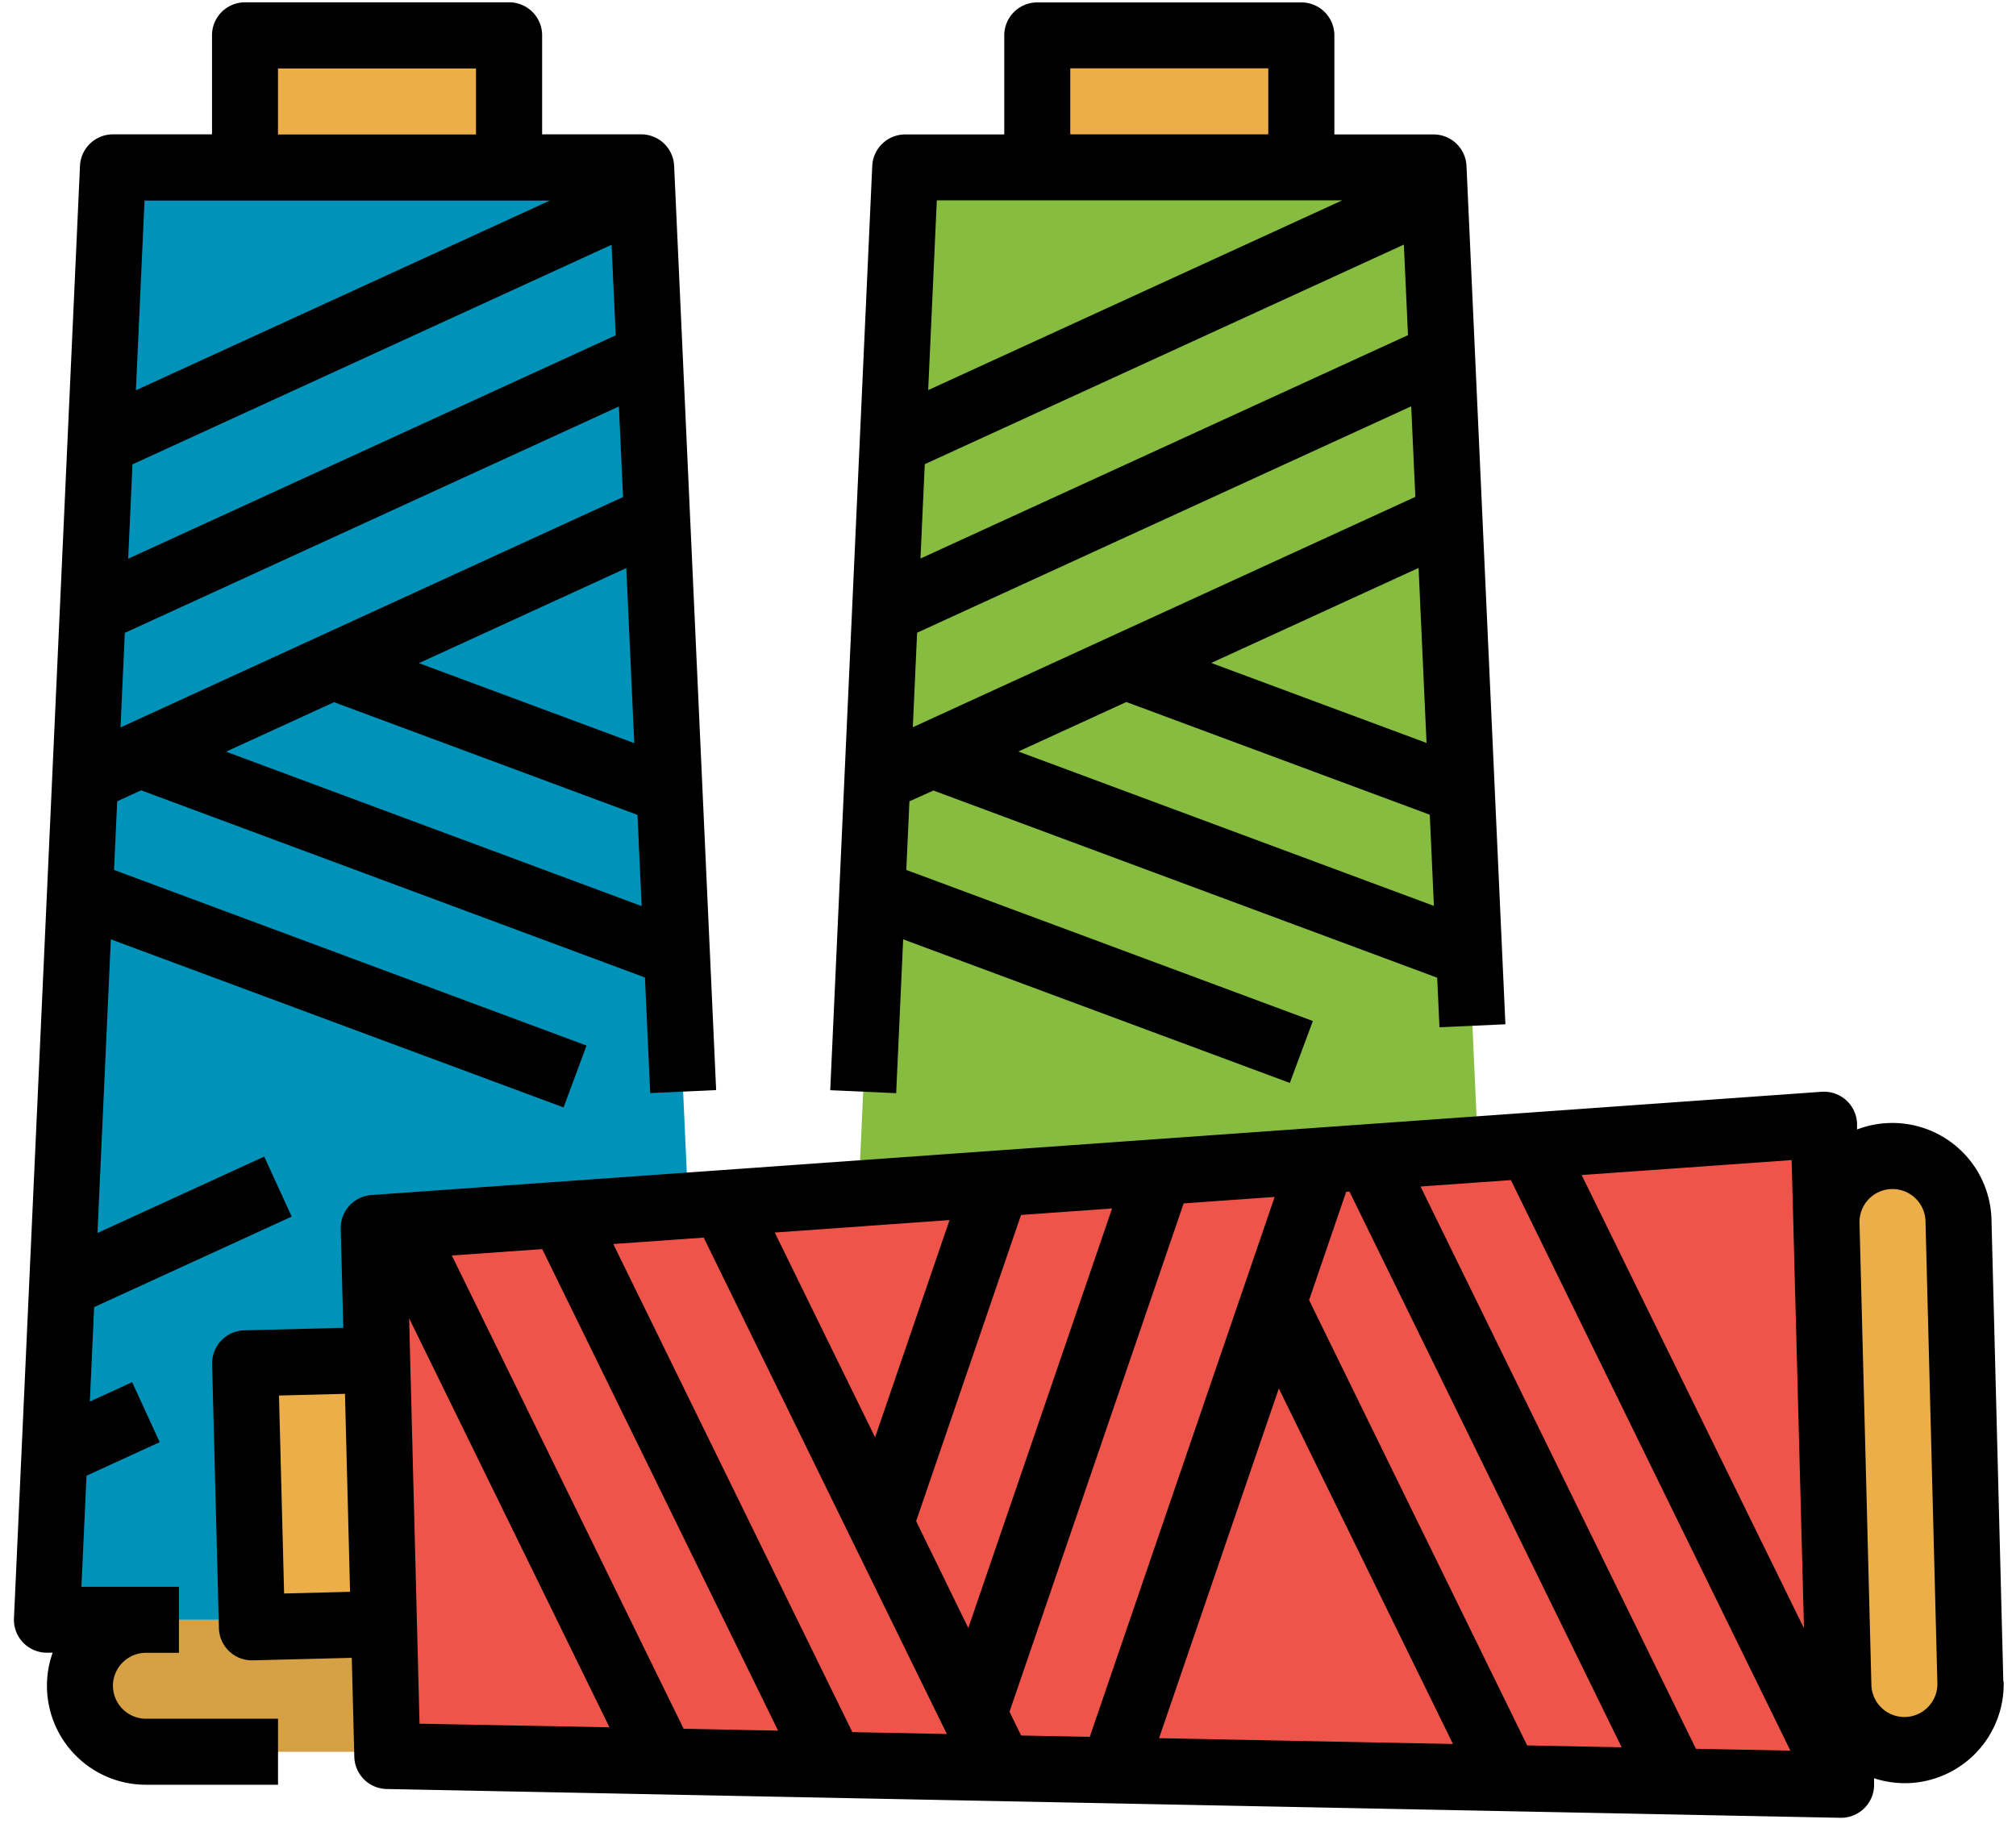 <svg xmlns="http://www.w3.org/2000/svg" xmlns:xlink="http://www.w3.org/1999/xlink" width="56" height="51" viewBox="0 0 56 51">
  <defs>
    <clipPath id="clip-path">
      <rect id="SVGID" width="56" height="51" transform="translate(-0.155)" fill="none"/>
    </clipPath>
  </defs>
  <g id="Grupo_54923" data-name="Grupo 54923" transform="translate(0.155 0)">
    <path id="Trazado_103844" data-name="Trazado 103844" d="M432.895,244.347h-18.34L416.389,204h14.672Zm0,0" transform="translate(-413.407 -199.348)" fill="#0093b9"/>
    <path id="Trazado_103845" data-name="Trazado 103845" d="M422.389,468h12.838a1.834,1.834,0,0,1,0,3.668H422.389a1.834,1.834,0,0,1,0-3.668Zm0,0" transform="translate(-418.49 -423.001)" fill="#d6a045"/>
    <rect id="Rectángulo_5137" data-name="Rectángulo 5137" width="8" height="3" transform="translate(6.845 1)" fill="#ebae48"/>
    <path id="Trazado_103846" data-name="Trazado 103846" d="M576.895,244.347h-18.34L560.389,204h14.672Zm0,0" transform="translate(-535.399 -199.348)" fill="#86bc40"/>
    <path id="Trazado_103847" data-name="Trazado 103847" d="M566.389,468h12.838a1.834,1.834,0,1,1,0,3.668H566.389a1.834,1.834,0,1,1,0-3.668Zm0,0" transform="translate(-540.482 -423.001)" fill="#ebae48"/>
    <rect id="Rectángulo_5138" data-name="Rectángulo 5138" width="7" height="3" transform="translate(28.845 1)" fill="#ebae48"/>
    <path id="Trazado_103848" data-name="Trazado 103848" d="M514.217,378l.471,18.334-40.381-.8-.377-14.667Zm0,0" transform="translate(-463.707 -346.755)" fill="#ee5449"/>
    <path id="Trazado_103849" data-name="Trazado 103849" d="M738.3,398.169l-.334-12.838a1.835,1.835,0,1,1,3.668-.1l.334,12.838a1.835,1.835,0,0,1-3.668.1Zm0,0" transform="translate(-687.386 -351.371)" fill="#ebae48"/>
    <g id="Grupo_54922" data-name="Grupo 54922" transform="translate(0 0)">
      <g id="Grupo_54921" data-name="Grupo 54921" clip-path="url(#clip-path)">
        <path id="Trazado_103850" data-name="Trazado 103850" d="M450.668,420.928l3.668-.1.191,7.336-3.668.1Zm0,0" transform="translate(-444 -383.042)" fill="#ebae48"/>
        <path id="Trazado_103851" data-name="Trazado 103851" d="M411.307,220.766a.918.918,0,0,1,.917-.917h.917v-1.834h-2.709l.141-3.086,2.033-.932-.765-1.667-1.175.538.119-2.623,5.488-2.515-.764-1.667-4.631,2.122.371-8.157,12.576,4.67.638-1.719L411.338,198.1l.087-1.906.666-.306,13.994,5.2.146,3.211,1.832-.083-1.167-25.676a.916.916,0,0,0-.916-.875h-2.751v-2.751a.917.917,0,0,0-.917-.917h-7.336a.917.917,0,0,0-.917.917v2.751h-2.751a.917.917,0,0,0-.916.875l-1.834,40.347a.916.916,0,0,0,.916.959h.158a2.75,2.75,0,0,0,2.593,3.668h3.668v-1.834h-3.668a.918.918,0,0,1-.917-.917Zm.543-33.933,13.308-6.1.115,2.515-13.542,6.206Zm-.213,4.682,13.725-6.29.115,2.516-13.959,6.4Zm13.93-1.8.221,4.862-5.981-2.222Zm-11.118,5.1,3-1.375,8.429,3.131.115,2.533Zm1.443-18.979h5.5v1.834h-5.5Zm7.553,3.668-11.5,5.271.24-5.271Zm0,0" transform="translate(-408.325 -173.933)"/>
      </g>
    </g>
    <path id="Trazado_103852" data-name="Trazado 103852" d="M558.952,200.028l10.741,3.989.639-1.72L559.039,198.1l.087-1.906.666-.3,13.994,5.2.063,1.377,1.832-.083L574.6,178.543a.916.916,0,0,0-.916-.875H570.93v-2.751a.917.917,0,0,0-.917-.917h-7.336a.917.917,0,0,0-.917.917v2.751h-2.751a.917.917,0,0,0-.916.875l-1.167,25.676,1.832.083Zm.6-13.2,13.308-6.1.115,2.515-13.542,6.206Zm-.213,4.682,13.725-6.29.115,2.516-13.959,6.4Zm13.93-1.8.221,4.862-5.981-2.222Zm-11.118,5.1,3-1.375,8.429,3.131.115,2.533Zm1.443-18.979h5.5v1.834h-5.5Zm7.553,3.668-11.5,5.271.24-5.271Zm0,0" transform="translate(-534.019 -173.933)"/>
    <path id="Trazado_103853" data-name="Trazado 103853" d="M494.313,388.383l-.329-12.833a2.754,2.754,0,0,0-3.734-2.5l0-.156a.918.918,0,0,0-.982-.891l-40.287,2.869a.916.916,0,0,0-.851.938l.07,2.75-2.75.07a.918.918,0,0,0-.893.94l.189,7.334a.917.917,0,0,0,.916.894h.024l2.75-.07.071,2.75a.917.917,0,0,0,.9.894l40.38.8h.019a.918.918,0,0,0,.917-.94l0-.158a2.747,2.747,0,0,0,.848.136h.072a2.751,2.751,0,0,0,2.679-2.821ZM455.7,376.232l2.512-.178,6.754,13.79-2.624-.052Zm4.579,13.519-2.624-.052-6.439-13.148,2.511-.178Zm3.834-5.819,2.914-8.507,2.529-.18L465.562,386.9Zm-1.14-2.329-2.787-5.69,4.855-.346Zm3.734,7.623,4.837-14.122,2.528-.18-5.136,15-1.907-.038Zm7.481-8.981,4.837,9.876-8.164-.161Zm.841-2.454,1.03-3.01.091-.006,7.561,15.438-2.625-.052Zm3.095-3.156,2.511-.178,7.763,15.849-2.624-.051Zm10.652,12.273L482.6,374.316l5.833-.415Zm-42.219-.967-.142-5.5,1.833-.047.141,5.5Zm3.473-7.645,5.565,11.362-5.276-.1Zm42.2,10.79a.917.917,0,0,1-1.582-.608l-.33-12.833a.916.916,0,0,1,.893-.94h.024a.917.917,0,0,1,.916.893l.33,12.834a.912.912,0,0,1-.253.655Zm0,0" transform="translate(-438.82 -341.673)"/>
  </g>
</svg>
